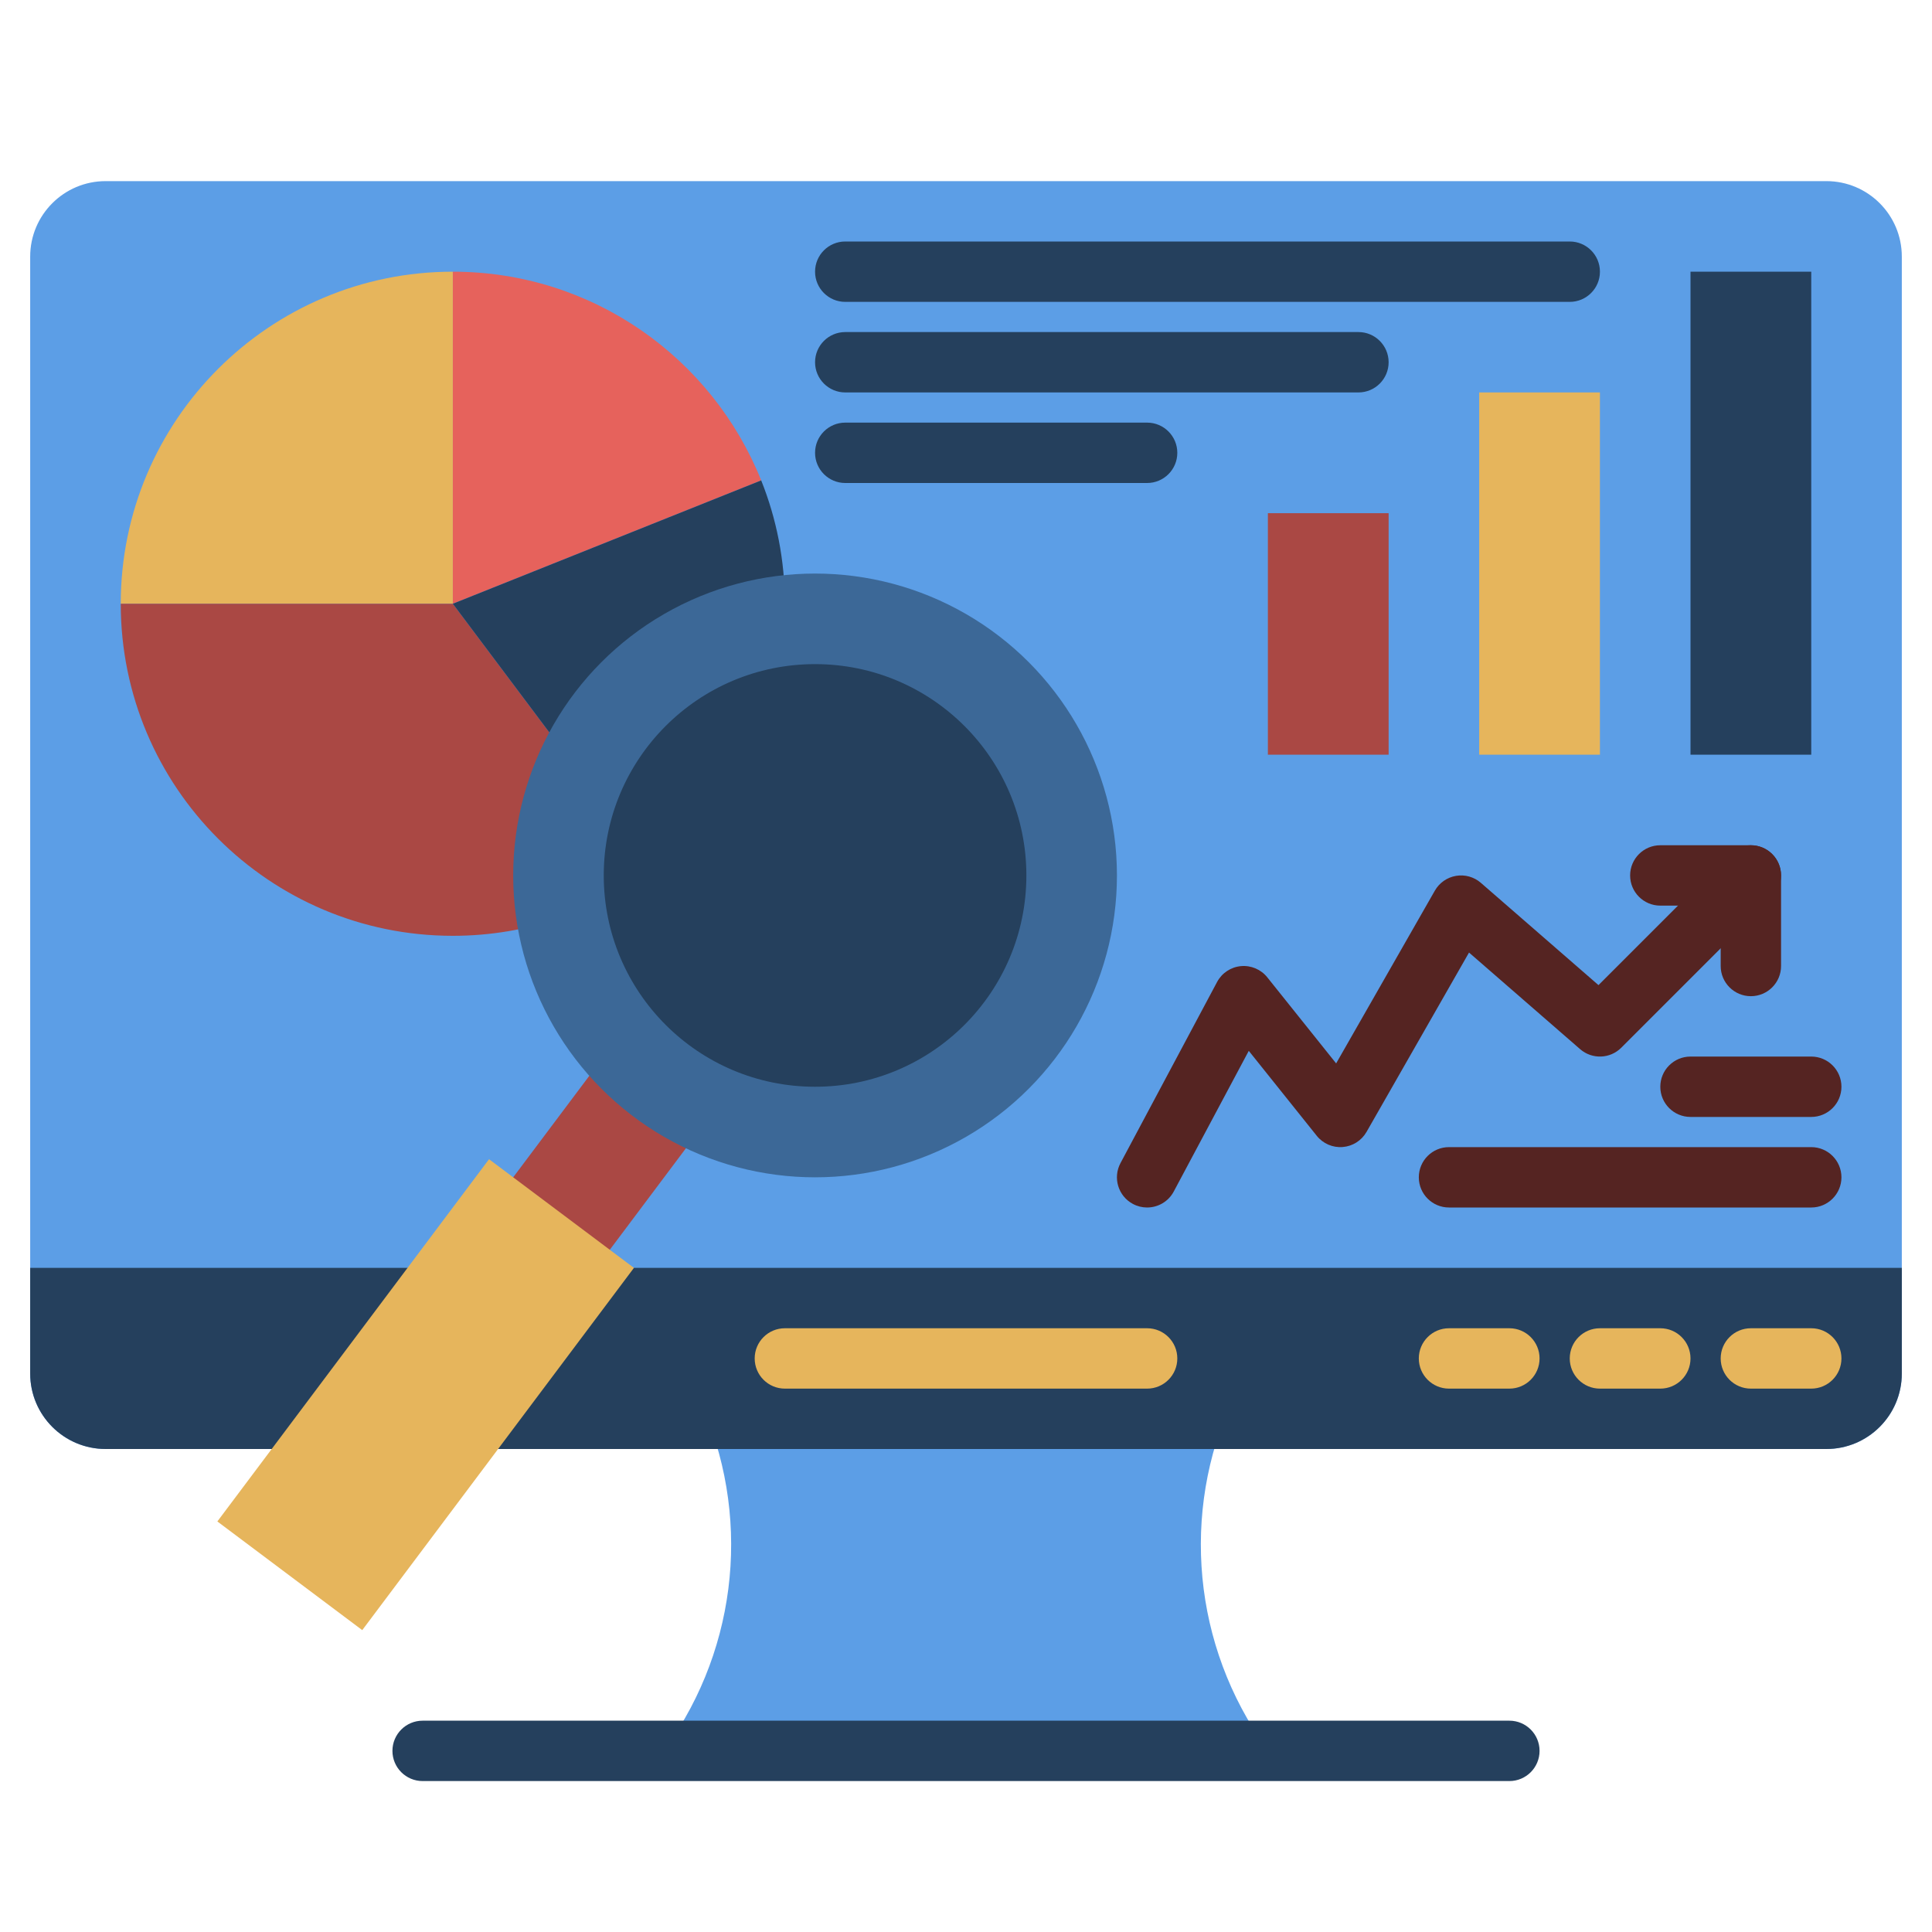 <svg id="flat" height="512" viewBox="0 0 512 512" width="512" xmlns="http://www.w3.org/2000/svg"><path d="m336 464h-160l2.232-3.348c18.408-27.612 20.609-62.97 5.768-92.652h144c-14.841 29.682-12.64 65.04 5.768 92.652z" fill="#5c9ee6"/><path d="m484 384h-456c-11.046 0-20-8.954-20-20v-296c0-11.046 8.954-20 20-20h456c11.046 0 20 8.954 20 20v296c0 11.046-8.954 20-20 20z" fill="#5c9ee6"/><path d="m484 384h-456c-11.046 0-20-8.954-20-20v-28h496v28c0 11.046-8.954 20-20 20z" fill="#25405d"/><g><path d="m400 472h-288c-4.418 0-8-3.582-8-8s3.582-8 8-8h288c4.418 0 8 3.582 8 8s-3.582 8-8 8z" fill="#25405d"/></g><path d="m201.724 127.311c-12.978-32.414-44.675-55.311-81.724-55.311v88z" fill="#e6625c"/><path d="m120 72c-48.601 0-88 39.399-88 88h88z" fill="#e6b55c"/><path d="m32 160c0 48.601 39.399 88 88 88 19.812 0 38.094-6.549 52.802-17.598l-52.802-70.402z" fill="#aa4844"/><path d="m208 160c0-11.552-2.23-22.583-6.276-32.689l-81.724 32.689 52.802 70.402c21.372-16.054 35.198-41.613 35.198-70.402z" fill="#25405d"/><path d="m448 72h32v128h-32z" fill="#25405d" transform="matrix(-1 0 0 -1 928 272)"/><path d="m392 104h32v96h-32z" fill="#e6b55c" transform="matrix(-1 0 0 -1 816 304)"/><path d="m336 136h32v64h-32z" fill="#aa4844" transform="matrix(-1 0 0 -1 704 336)"/><g><path d="m303.993 320.001c-1.271 0-2.559-.303-3.758-.943-3.898-2.079-5.373-6.925-3.294-10.823l25.6-48c1.266-2.375 3.641-3.953 6.32-4.201 2.682-.248 5.304.867 6.985 2.968l18.247 22.809 26.16-45.78c1.188-2.08 3.247-3.518 5.609-3.918 2.364-.401 4.778.279 6.586 1.851l31.17 27.104 34.724-34.724c3.125-3.124 8.189-3.124 11.314 0 3.124 3.124 3.124 8.189 0 11.313l-40 40c-2.973 2.973-7.737 3.137-10.906.38l-29.442-25.602-27.162 47.534c-1.314 2.3-3.683 3.801-6.324 4.006-2.641.213-5.213-.909-6.869-2.978l-18.012-22.514-19.883 37.281c-1.439 2.7-4.205 4.237-7.065 4.237z" fill="#552422"/></g><g><path d="m464 264c-4.418 0-8-3.582-8-8v-16h-16c-4.418 0-8-3.582-8-8s3.582-8 8-8h24c4.418 0 8 3.582 8 8v24c0 4.418-3.582 8-8 8z" fill="#552422"/></g><path d="m142.4 284.8h32v48h-32z" fill="#aa4844" transform="matrix(.8 .6 -.6 .8 216.96 -33.28)"/><path d="m88.8 309.6h48v120h-48z" fill="#e6b55c" transform="matrix(.8 .6 -.6 .8 244.32 6.24)"/><circle cx="216" cy="232" fill="#3c6897" r="80"/><circle cx="216" cy="232" fill="#25405d" r="56"/><g><path d="m416 80h-192c-4.418 0-8-3.582-8-8s3.582-8 8-8h192c4.418 0 8 3.582 8 8s-3.582 8-8 8z" fill="#25405d"/></g><g><path d="m360 104h-136c-4.418 0-8-3.582-8-8s3.582-8 8-8h136c4.418 0 8 3.582 8 8s-3.582 8-8 8z" fill="#25405d"/></g><g><path d="m304 128h-80c-4.418 0-8-3.582-8-8s3.582-8 8-8h80c4.418 0 8 3.582 8 8s-3.582 8-8 8z" fill="#25405d"/></g><g><path d="m480 320h-96c-4.418 0-8-3.582-8-8s3.582-8 8-8h96c4.418 0 8 3.582 8 8s-3.582 8-8 8z" fill="#552422"/></g><g><path d="m480 296h-32c-4.418 0-8-3.582-8-8s3.582-8 8-8h32c4.418 0 8 3.582 8 8s-3.582 8-8 8z" fill="#552422"/></g><g><path d="m304 368h-96c-4.418 0-8-3.582-8-8s3.582-8 8-8h96c4.418 0 8 3.582 8 8s-3.582 8-8 8z" fill="#e6b55c"/></g><g><path d="m400 368h-16c-4.418 0-8-3.582-8-8s3.582-8 8-8h16c4.418 0 8 3.582 8 8s-3.582 8-8 8z" fill="#e6b55c"/></g><g><path d="m440 368h-16c-4.418 0-8-3.582-8-8s3.582-8 8-8h16c4.418 0 8 3.582 8 8s-3.582 8-8 8z" fill="#e6b55c"/></g><g><path d="m480 368h-16c-4.418 0-8-3.582-8-8s3.582-8 8-8h16c4.418 0 8 3.582 8 8s-3.582 8-8 8z" fill="#e6b55c"/></g></svg>